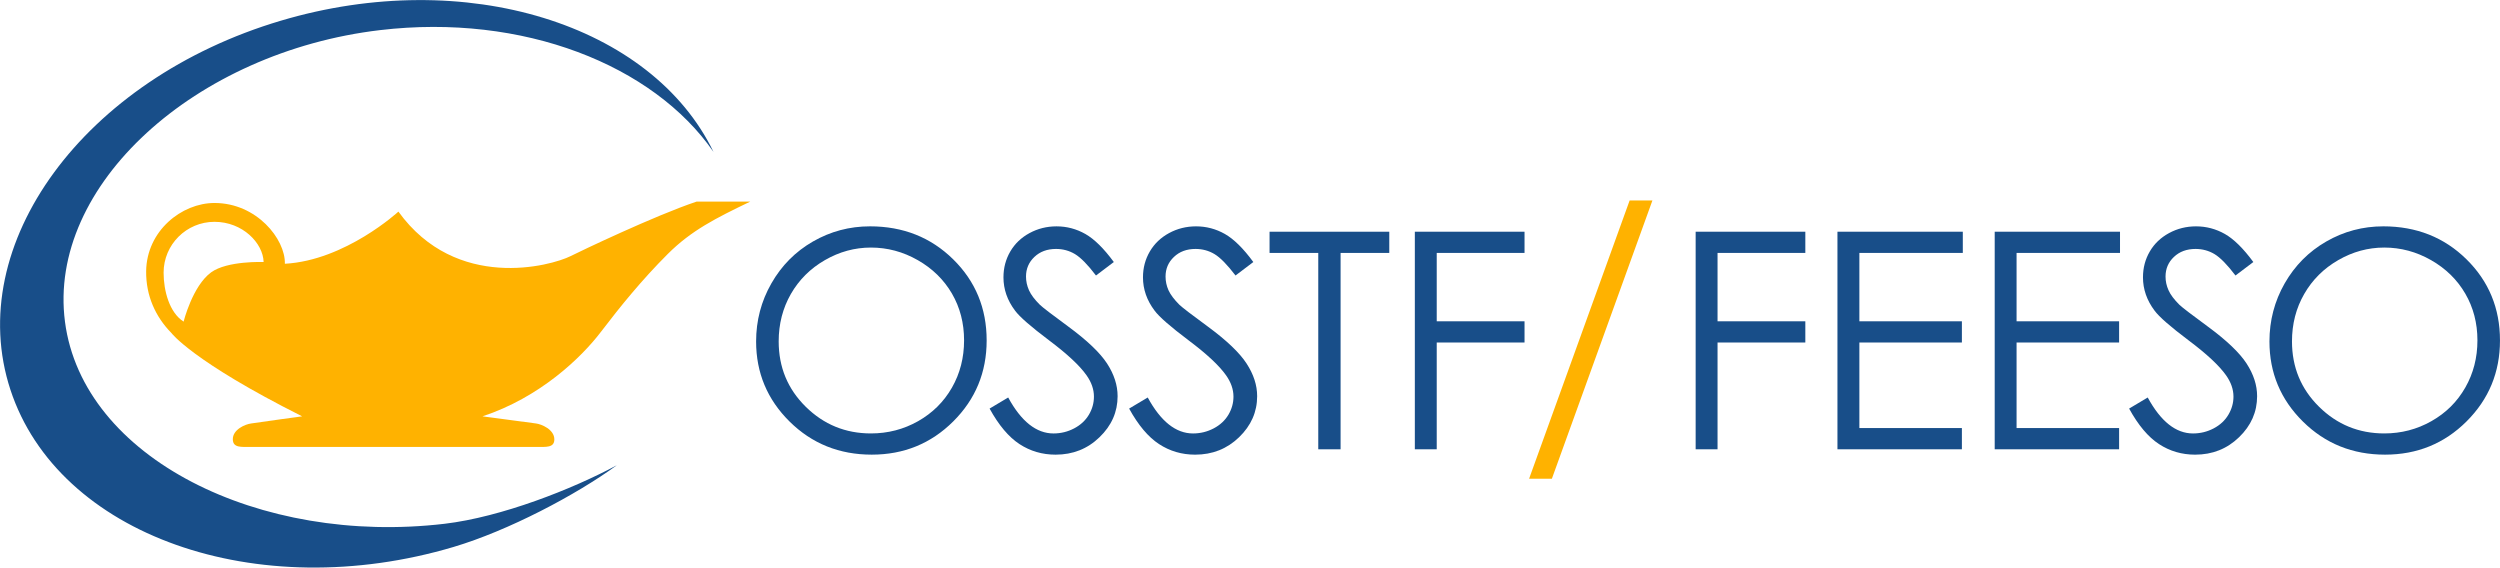<svg xmlns:dc="http://purl.org/dc/elements/1.1/" xmlns:cc="http://creativecommons.org/ns#" xmlns:rdf="http://www.w3.org/1999/02/22-rdf-syntax-ns#" xmlns:svg="http://www.w3.org/2000/svg" xmlns="http://www.w3.org/2000/svg" version="1.1" id="svg3981" viewBox="0 0 303.876 68.987" height="19.47mm" width="85.76mm">
  <defs id="defs3983">
    <clipPath id="clipPath3428" clipPathUnits="userSpaceOnUse">
      <path id="path3430" d="M 210.577,17 379,17 l 0,51.131 -168.423,0 0,-51.131 z"/>
    </clipPath>
  </defs>
  <g transform="translate(-412.05,-583.105)" id="layer1">
    <g transform="matrix(1.804,0,0,-1.804,466.078,646.771)" id="g3432">
      <path id="path3434" style="fill:#184e89;fill-opacity:1;fill-rule:evenodd;stroke:none" d="m 0,0 c -12.454,-1.467 -24.377,4.43 -25.571,13.614 -1.197,9.186 8.787,18.183 21.24,19.65 9.614,1.135 18.397,-2.339 22.455,-8.206 C 13.972,33.649 1.434,37.6 -11.024,33.898 -24.299,29.954 -32.457,18.822 -29.246,9.029 -26.032,-0.761 -12.667,-5.504 0.61,-1.561 4.287,-0.468 8.853,1.932 11.612,3.945 8.618,2.334 3.825,0.451 0,0"/>
    </g>
    <g style="fill:#ffb200;fill-opacity:1" transform="matrix(1.804,0,0,-1.804,437.709,616.211)" id="g3436">
      <path id="path3438" style="fill:#ffb200;fill-opacity:1;fill-rule:evenodd;stroke:none" d="m 0,0 c -1.255,-0.917 -1.852,-3.318 -1.852,-3.318 -0.957,0.606 -1.348,2.078 -1.348,3.297 0,1.893 1.537,3.427 3.429,3.427 1.895,0 3.272,-1.433 3.311,-2.709 0,0 -2.447,0.1 -3.54,-0.697 m 32.708,4.767 c -2.8,-0.935 -7.884,-3.369 -8.49,-3.674 -1.323,-0.661 -7.696,-2.398 -11.597,3.001 0,0 -3.572,-3.29 -7.65,-3.514 0.04,1.664 -1.904,4.095 -4.741,4.095 -2.213,0 -4.574,-1.879 -4.606,-4.599 -0.018,-1.644 0.627,-3.065 1.693,-4.151 0,0 1.392,-1.899 8.818,-5.625 0,0 -2.625,-0.357 -3.432,-0.48 -0.396,-0.049 -1.248,-0.405 -1.239,-1.07 0.009,-0.581 0.554,-0.511 1.239,-0.511 l 19.184,0 c 0.685,0 1.24,-0.07 1.24,0.511 0,0.665 -0.868,1.024 -1.24,1.07 -0.372,0.046 -3.602,0.48 -3.602,0.48 3.845,1.263 6.644,3.935 7.979,5.689 1.315,1.724 2.757,3.502 4.505,5.249 1.592,1.59 3.252,2.421 5.556,3.529 l -3.617,0 z"/>
    </g>
    <g transform="matrix(1.804,0,0,-1.804,517.913,613.195)" id="g3440">
      <path id="path3442" style="fill:#184e89;fill-opacity:1;fill-rule:nonzero;stroke:none" d="m 0,0 c -1.091,0 -2.125,-0.283 -3.103,-0.847 -0.978,-0.564 -1.741,-1.324 -2.29,-2.278 -0.548,-0.956 -0.823,-2.022 -0.823,-3.197 0,-1.739 0.608,-3.207 1.823,-4.404 1.215,-1.198 2.68,-1.798 4.393,-1.798 1.145,0 2.205,0.275 3.18,0.827 0.972,0.551 1.732,1.304 2.279,2.26 0.545,0.954 0.817,2.017 0.817,3.185 0,1.161 -0.272,2.211 -0.817,3.151 -0.547,0.937 -1.313,1.69 -2.305,2.254 C 2.164,-0.283 1.112,0 0,0 m -0.066,1.43 c 2.234,0 4.102,-0.742 5.606,-2.221 1.506,-1.48 2.257,-3.303 2.257,-5.467 0,-2.142 -0.75,-3.962 -2.252,-5.456 -1.5,-1.494 -3.331,-2.239 -5.49,-2.239 -2.186,0 -4.031,0.744 -5.535,2.229 -1.504,1.487 -2.257,3.286 -2.257,5.398 0,1.406 0.343,2.711 1.029,3.912 0.685,1.2 1.618,2.143 2.802,2.823 1.184,0.681 2.463,1.021 3.84,1.021"/>
    </g>
    <g transform="matrix(1.804,0,0,-1.804,532.336,632.767)" id="g3444">
      <path id="path3446" style="fill:#184e89;fill-opacity:1;fill-rule:nonzero;stroke:none" d="m 0,0 1.252,0.747 c 0.881,-1.616 1.9,-2.423 3.054,-2.423 0.495,0 0.958,0.114 1.392,0.342 0.434,0.228 0.764,0.537 0.992,0.919 0.227,0.383 0.34,0.791 0.34,1.222 0,0.489 -0.167,0.97 -0.501,1.439 C 6.07,2.897 5.228,3.682 4.007,4.598 2.779,5.522 2.015,6.189 1.714,6.601 1.193,7.292 0.934,8.039 0.934,8.842 c 0,0.638 0.154,1.217 0.46,1.742 0.307,0.526 0.739,0.938 1.296,1.24 0.558,0.302 1.162,0.454 1.816,0.454 0.695,0 1.342,-0.172 1.946,-0.514 C 7.057,11.42 7.696,10.791 8.37,9.874 L 7.168,8.966 C 6.614,9.696 6.142,10.175 5.751,10.41 5.362,10.642 4.937,10.756 4.477,10.756 3.882,10.756 3.397,10.577 3.018,10.218 2.643,9.862 2.453,9.42 2.453,8.897 2.453,8.578 2.521,8.271 2.654,7.971 2.787,7.674 3.03,7.349 3.385,6.997 3.579,6.811 4.214,6.325 5.289,5.536 6.565,4.599 7.439,3.765 7.915,3.036 8.388,2.306 8.625,1.574 8.625,0.836 8.625,-0.225 8.219,-1.148 7.406,-1.93 6.597,-2.715 5.609,-3.105 4.448,-3.105 3.553,-3.105 2.74,-2.868 2.013,-2.392 1.286,-1.916 0.615,-1.119 0,0"/>
    </g>
    <g transform="matrix(1.804,0,0,-1.804,549.296,632.767)" id="g3448">
      <path id="path3450" style="fill:#184e89;fill-opacity:1;fill-rule:nonzero;stroke:none" d="m 0,0 1.253,0.747 c 0.881,-1.616 1.898,-2.423 3.054,-2.423 0.492,0 0.956,0.114 1.391,0.342 0.434,0.228 0.764,0.537 0.992,0.919 0.226,0.383 0.34,0.791 0.34,1.222 0,0.489 -0.169,0.97 -0.502,1.439 C 6.069,2.897 5.228,3.682 4.007,4.598 2.779,5.522 2.017,6.189 1.715,6.601 1.193,7.292 0.933,8.039 0.933,8.842 c 0,0.638 0.154,1.217 0.461,1.742 0.308,0.526 0.74,0.938 1.296,1.24 0.557,0.302 1.163,0.454 1.816,0.454 0.695,0 1.342,-0.172 1.946,-0.514 0.604,-0.344 1.244,-0.973 1.916,-1.89 L 7.168,8.966 C 6.612,9.696 6.142,10.175 5.751,10.41 5.361,10.642 4.935,10.756 4.474,10.756 3.88,10.756 3.397,10.577 3.02,10.218 2.642,9.862 2.454,9.42 2.454,8.897 2.454,8.578 2.52,8.271 2.653,7.971 2.788,7.674 3.033,7.349 3.385,6.997 3.58,6.811 4.212,6.325 5.289,5.536 6.564,4.599 7.44,3.765 7.913,3.036 8.388,2.306 8.626,1.574 8.626,0.836 8.626,-0.225 8.218,-1.148 7.409,-1.93 6.597,-2.715 5.609,-3.105 4.447,-3.105 3.553,-3.105 2.742,-2.868 2.015,-2.392 1.286,-1.916 0.616,-1.119 0,0"/>
    </g>
    <g transform="matrix(1.804,0,0,-1.804,566.365,613.848)" id="g3452">
      <path id="path3454" style="fill:#184e89;fill-opacity:1;fill-rule:nonzero;stroke:none" d="m 0,0 0,1.429 8.067,0 0,-1.429 -3.281,0 0,-13.231 -1.504,0 L 3.282,0 0,0 Z"/>
    </g>
    <g transform="matrix(1.804,0,0,-1.804,584.024,611.269)" id="g3456">
      <path id="path3458" style="fill:#184e89;fill-opacity:1;fill-rule:nonzero;stroke:none" d="m 0,0 7.391,0 0,-1.429 -5.916,0 0,-4.607 5.916,0 0,-1.429 -5.916,0 0,-7.195 L 0,-14.66 0,0 Z"/>
    </g>
    <g style="fill:#ffb200;fill-opacity:1" transform="matrix(1.804,0,0,-1.804,612.903,607.468)" id="g3460">
      <path id="path3462" style="fill:#ffb200;fill-opacity:1;fill-rule:nonzero;stroke:none" d="m 0,0 -6.776,-18.753 -1.535,0 L -1.535,0 0,0 Z"/>
    </g>
    <g transform="matrix(1.804,0,0,-1.804,618.157,611.269)" id="g3464">
      <path id="path3466" style="fill:#184e89;fill-opacity:1;fill-rule:nonzero;stroke:none" d="m 0,0 7.39,0 0,-1.429 -5.915,0 0,-4.607 5.915,0 0,-1.429 -5.915,0 0,-7.195 L 0,-14.66 0,0 Z"/>
    </g>
    <g transform="matrix(1.804,0,0,-1.804,635.393,611.269)" id="g3468">
      <path id="path3470" style="fill:#184e89;fill-opacity:1;fill-rule:nonzero;stroke:none" d="m 0,0 8.446,0 0,-1.429 -6.969,0 0,-4.607 6.907,0 0,-1.429 -6.907,0 0,-5.764 6.907,0 0,-1.431 L 0,-14.66 0,0 Z"/>
    </g>
    <g transform="matrix(1.804,0,0,-1.804,654.507,611.269)" id="g3472">
      <path id="path3474" style="fill:#184e89;fill-opacity:1;fill-rule:nonzero;stroke:none" d="m 0,0 8.443,0 0,-1.429 -6.97,0 0,-4.607 6.909,0 0,-1.429 -6.909,0 0,-5.764 6.909,0 0,-1.431 L 0,-14.66 0,0 Z"/>
    </g>
    <g transform="matrix(1.804,0,0,-1.804,670.845,632.767)" id="g3476">
      <path id="path3478" style="fill:#184e89;fill-opacity:1;fill-rule:nonzero;stroke:none" d="m 0,0 1.253,0.747 c 0.88,-1.616 1.898,-2.423 3.052,-2.423 0.496,0 0.959,0.114 1.393,0.342 0.434,0.228 0.764,0.537 0.99,0.919 0.227,0.383 0.343,0.791 0.343,1.222 0,0.489 -0.169,0.97 -0.502,1.439 C 6.067,2.897 5.227,3.682 4.005,4.598 2.777,5.522 2.014,6.189 1.714,6.601 c -0.52,0.691 -0.78,1.438 -0.78,2.241 0,0.638 0.152,1.217 0.459,1.742 0.306,0.526 0.74,0.938 1.297,1.24 0.557,0.302 1.162,0.454 1.816,0.454 0.692,0 1.342,-0.172 1.946,-0.514 C 7.057,11.42 7.695,10.791 8.37,9.874 L 7.166,8.966 C 6.614,9.696 6.141,10.175 5.752,10.41 5.36,10.642 4.935,10.756 4.476,10.756 3.883,10.756 3.396,10.577 3.019,10.218 2.642,9.862 2.454,9.42 2.454,8.897 2.454,8.578 2.521,8.271 2.656,7.971 2.787,7.674 3.032,7.349 3.385,6.997 3.58,6.811 4.214,6.325 5.29,5.536 6.565,4.599 7.441,3.765 7.914,3.036 8.388,2.306 8.624,1.574 8.624,0.836 8.624,-0.225 8.219,-1.148 7.408,-1.93 6.596,-2.715 5.611,-3.105 4.447,-3.105 3.553,-3.105 2.741,-2.868 2.013,-2.392 1.284,-1.916 0.614,-1.119 0,0"/>
    </g>
    <g transform="matrix(1.804,0,0,-1.804,701.86,613.195)" id="g3480">
      <path id="path3482" style="fill:#184e89;fill-opacity:1;fill-rule:nonzero;stroke:none" d="m 0,0 c -1.092,0 -2.127,-0.283 -3.104,-0.847 -0.977,-0.564 -1.741,-1.324 -2.289,-2.278 -0.551,-0.956 -0.826,-2.022 -0.826,-3.197 0,-1.739 0.609,-3.207 1.824,-4.404 1.215,-1.198 2.68,-1.798 4.395,-1.798 1.145,0 2.203,0.275 3.176,0.827 0.976,0.551 1.735,1.304 2.28,2.26 0.547,0.954 0.82,2.017 0.82,3.185 0,1.161 -0.273,2.211 -0.82,3.151 -0.545,0.937 -1.314,1.69 -2.304,2.254 C 2.161,-0.283 1.11,0 0,0 m -0.068,1.43 c 2.234,0 4.104,-0.742 5.607,-2.221 1.504,-1.48 2.257,-3.303 2.257,-5.467 0,-2.142 -0.752,-3.962 -2.253,-5.456 -1.499,-1.494 -3.332,-2.239 -5.491,-2.239 -2.186,0 -4.029,0.744 -5.533,2.229 -1.504,1.487 -2.256,3.286 -2.256,5.398 0,1.406 0.341,2.711 1.026,3.912 0.686,1.2 1.621,2.143 2.804,2.823 1.183,0.681 2.463,1.021 3.839,1.021"/>
    </g>
  </g>
</svg>